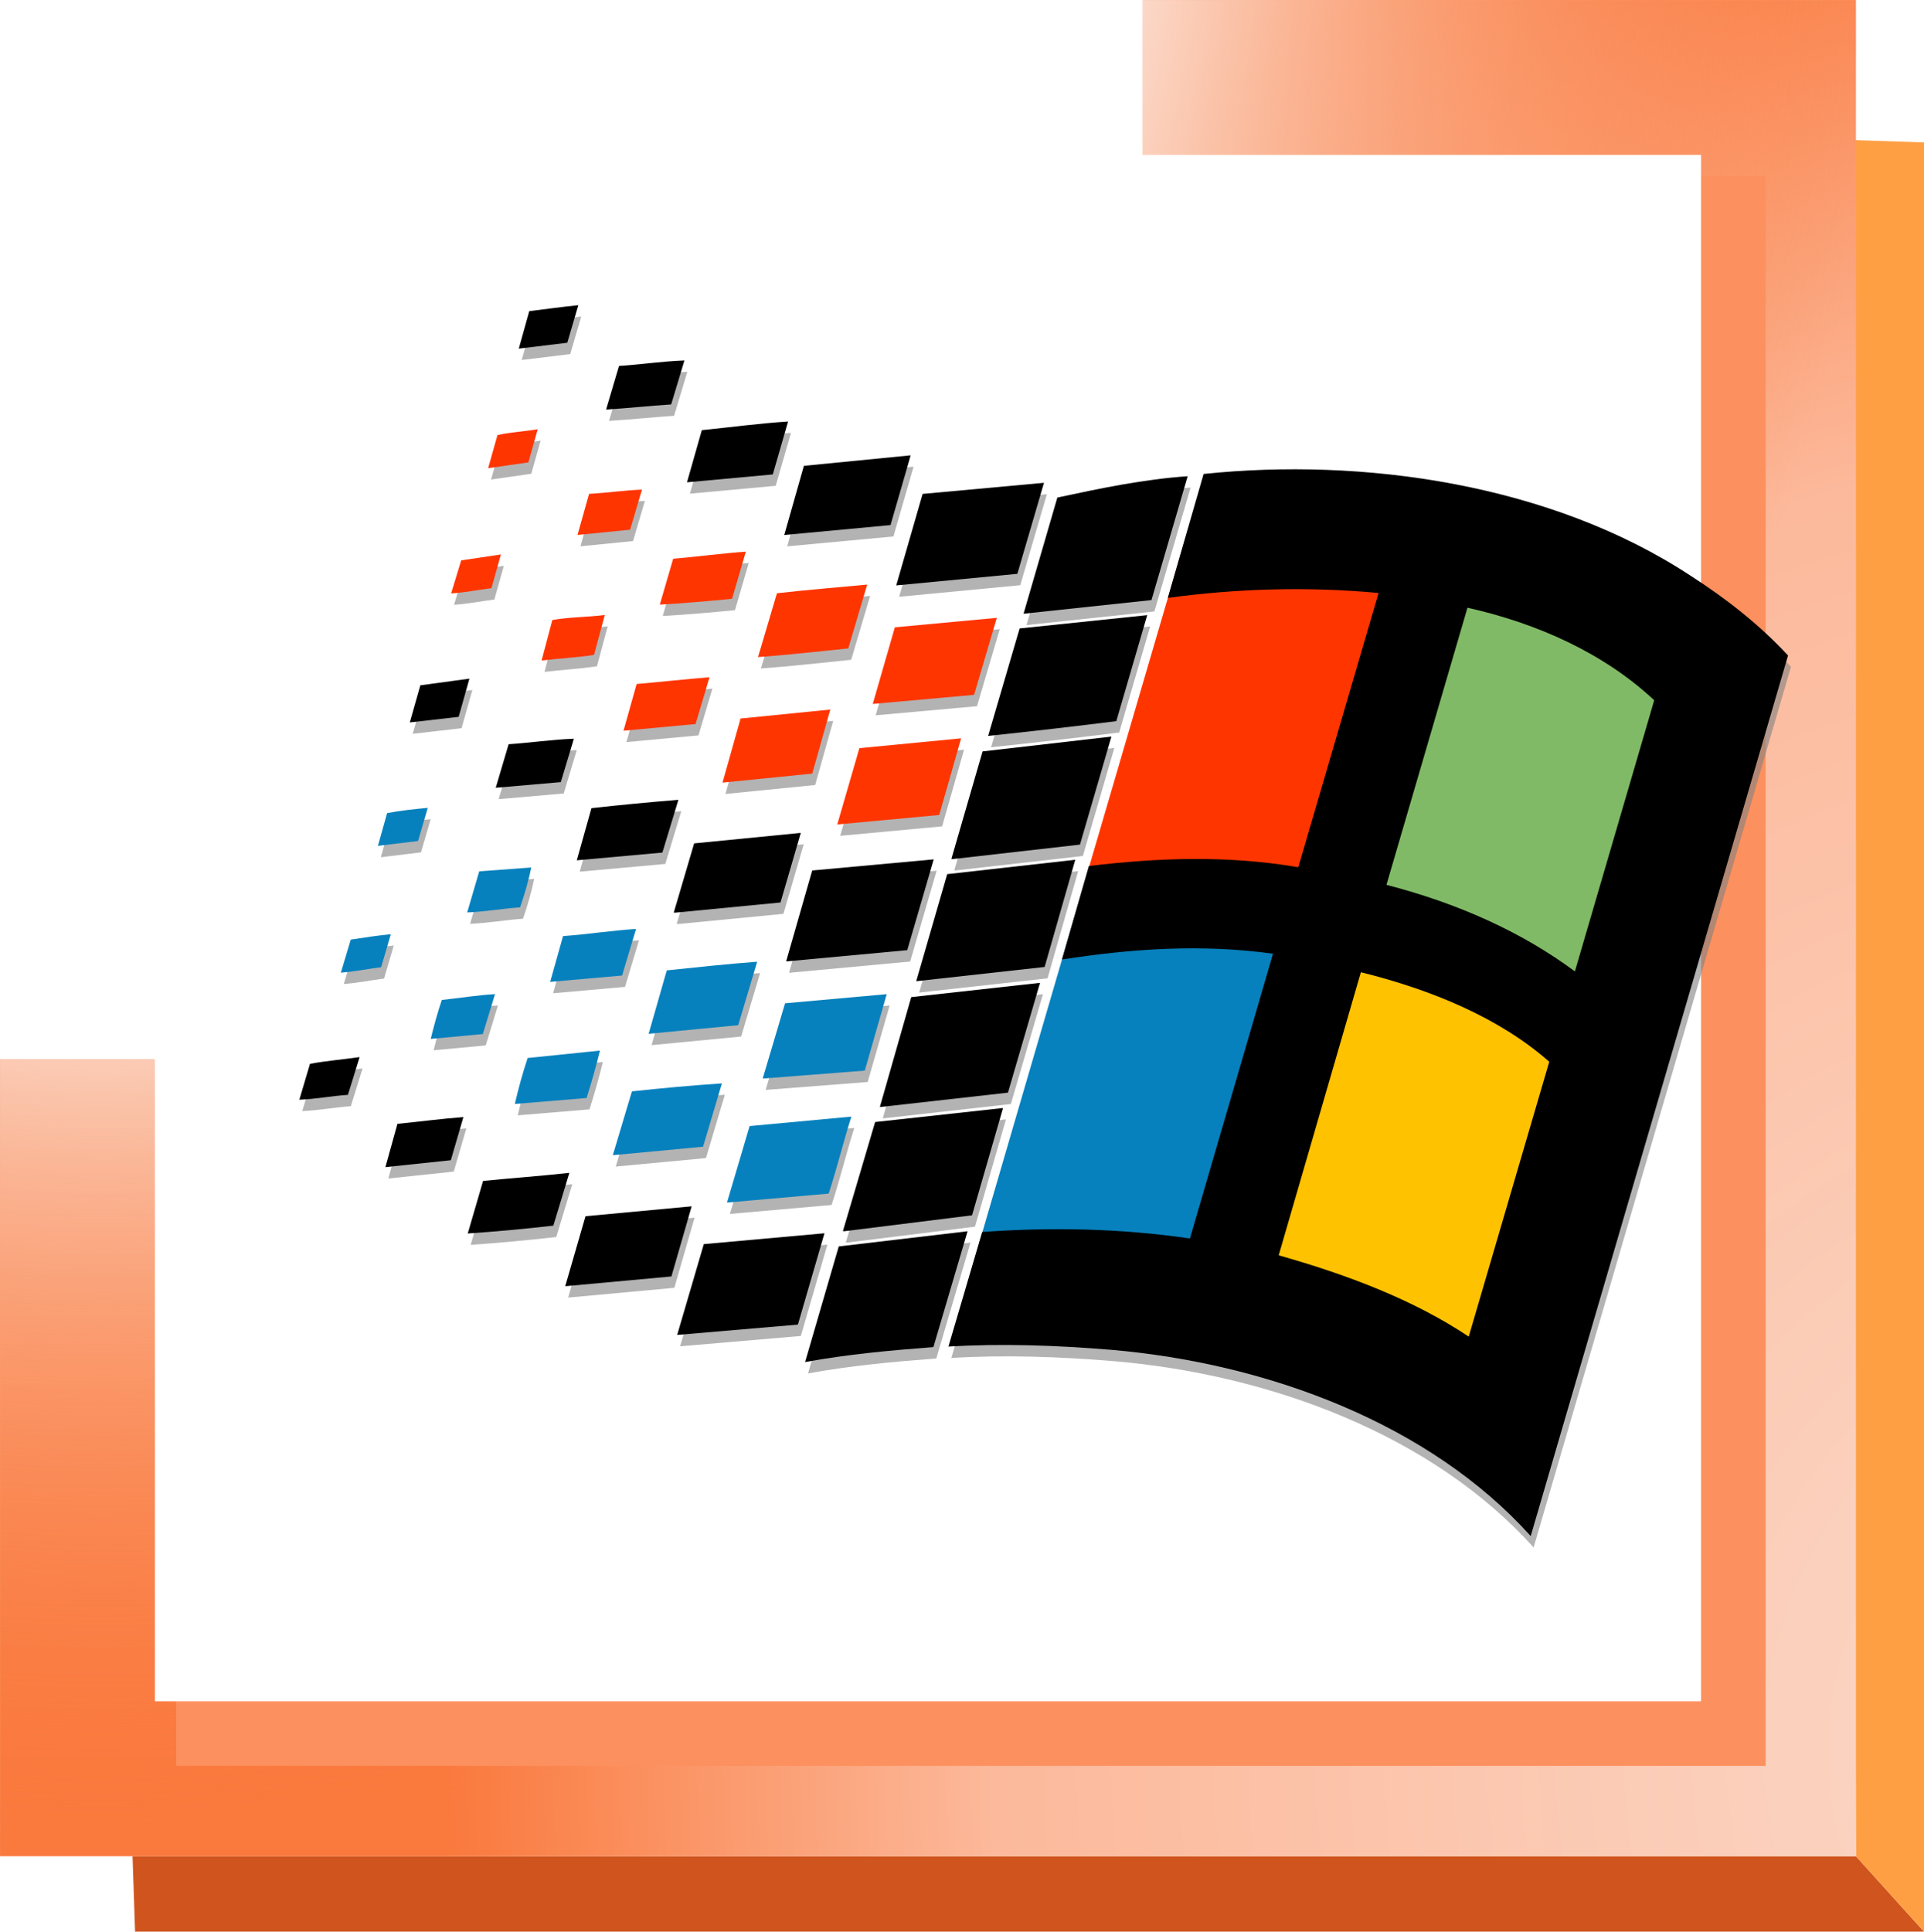 <?xml version="1.0" encoding="UTF-8" standalone="no"?>
<!-- Created with Inkscape (http://www.inkscape.org/) -->

<svg
   version="1.1"
   id="svg1"
   width="2129.533"
   height="2137.673"
   viewBox="0 0 2129.533 2137.673"
   sodipodi:docname="Windows 2000 Build 1969.svg"
   xml:space="preserve"
   inkscape:version="1.4 (86a8ad7, 2024-10-11)"
   xmlns:inkscape="http://www.inkscape.org/namespaces/inkscape"
   xmlns:sodipodi="http://sodipodi.sourceforge.net/DTD/sodipodi-0.dtd"
   xmlns:xlink="http://www.w3.org/1999/xlink"
   xmlns="http://www.w3.org/2000/svg"
   xmlns:svg="http://www.w3.org/2000/svg"><defs
     id="defs1"><linearGradient
       id="linearGradient6"
       inkscape:collect="always"><stop
         style="stop-color:#fbd9c9;stop-opacity:1;"
         offset="0.586"
         id="stop7" /><stop
         style="stop-color:#fa793d;stop-opacity:0;"
         offset="1"
         id="stop6" /></linearGradient><linearGradient
       id="linearGradient3"
       inkscape:collect="always"><stop
         style="stop-color:#fbd9c9;stop-opacity:1;"
         offset="0"
         id="stop3" /><stop
         style="stop-color:#fcb99b;stop-opacity:1;"
         offset="0.5"
         id="stop9" /><stop
         style="stop-color:#fa793d;stop-opacity:1;"
         offset="0.75"
         id="stop10" /><stop
         style="stop-color:#fa793d;stop-opacity:1;"
         offset="1"
         id="stop4" /></linearGradient><radialGradient
       inkscape:collect="always"
       xlink:href="#linearGradient3"
       id="radialGradient4"
       cx="362.725"
       cy="410.423"
       fx="362.725"
       fy="410.423"
       r="36.834"
       gradientUnits="userSpaceOnUse"
       gradientTransform="matrix(0,-2.786,2.355,0,-575.731,1411.039)" /><radialGradient
       inkscape:collect="always"
       xlink:href="#linearGradient6"
       id="radialGradient4-1"
       cx="325.098"
       cy="388.356"
       fx="325.098"
       fy="388.356"
       r="36.834"
       gradientUnits="userSpaceOnUse"
       gradientTransform="matrix(1.936,0,0,2.199,-317.286,-530.926)" /><filter
       inkscape:collect="always"
       style="color-interpolation-filters:sRGB"
       id="filter8"
       x="-0.027"
       y="-0.027"
       width="1.054"
       height="1.054"><feGaussianBlur
         inkscape:collect="always"
         stdDeviation="0.538"
         id="feGaussianBlur8" /></filter><filter
       inkscape:collect="always"
       style="color-interpolation-filters:sRGB"
       id="filter9"
       x="-0.048"
       y="-0.048"
       width="1.096"
       height="1.096"><feGaussianBlur
         inkscape:collect="always"
         stdDeviation="1.227"
         id="feGaussianBlur9" /></filter><filter
       inkscape:collect="always"
       style="color-interpolation-filters:sRGB"
       id="filter10"
       x="-0.024"
       y="-0.028"
       width="1.048"
       height="1.056"><feGaussianBlur
         inkscape:collect="always"
         stdDeviation="0.341"
         id="feGaussianBlur10" /></filter></defs><sodipodi:namedview
     id="namedview1"
     pagecolor="#ffffff"
     bordercolor="#000000"
     borderopacity="0.25"
     inkscape:showpageshadow="2"
     inkscape:pageopacity="0.0"
     inkscape:pagecheckerboard="0"
     inkscape:deskcolor="#d1d1d1"
     showguides="false"
     inkscape:zoom="0.25869257"
     inkscape:cx="1064.9707"
     inkscape:cy="1068.8362"
     inkscape:window-width="1366"
     inkscape:window-height="705"
     inkscape:window-x="-8"
     inkscape:window-y="-8"
     inkscape:window-maximized="1"
     inkscape:current-layer="svg1" /><g
     inkscape:label="Image"
     id="g1"
     transform="matrix(27.884,0,0,27.884,-8590.24,-9229.069)"
     style="stroke-width:0.036"><path
       style="display:inline;fill:#cf541d;fill-opacity:1;stroke-width:0.271;stroke-linecap:square;paint-order:stroke fill markers"
       d="m 313.332,404.65 0.1,2.995 h 71.011 L 381.74,404.65 Z"
       id="path8"
       sodipodi:nodetypes="ccccc" /><path
       style="display:inline;fill:#ff9f44;fill-opacity:1;stroke-width:0.271;stroke-linecap:square;paint-order:stroke fill markers"
       d="m 381.448,336.534 2.995,0.1 v 71.011 l -2.703,-2.995 z"
       id="path8-2"
       sodipodi:nodetypes="ccccc" /><rect
       style="display:inline;fill:url(#radialGradient4);stroke-width:0.271;stroke-linecap:square;paint-order:stroke fill markers"
       id="rect1-1-2"
       width="73.668"
       height="73.668"
       x="308.072"
       y="330.982" /><rect
       style="display:inline;fill:url(#radialGradient4-1);stroke-width:0.271;stroke-linecap:square;paint-order:stroke fill markers"
       id="rect1-1-2-2"
       width="73.668"
       height="73.668"
       x="308.072"
       y="330.982" /><rect
       style="display:inline;mix-blend-mode:normal;fill:#fc905e;fill-opacity:1;stroke-width:0.264;stroke-linecap:square;paint-order:stroke fill markers;filter:url(#filter9)"
       id="rect1-8"
       width="61.373"
       height="61.373"
       x="315.02"
       y="337.93"
       transform="matrix(1.028,0,0,1.028,-8.776,-9.42)" /><rect
       style="display:inline;mix-blend-mode:normal;fill:#ffffff;fill-opacity:1;stroke-width:0.28;stroke-linecap:square;paint-order:stroke fill markers;filter:url(#filter8)"
       id="rect1-1-2-3"
       width="47.79"
       height="47.79"
       x="305.629"
       y="328.39"
       transform="matrix(1,0,0,0.936,0,20.907)" /><rect
       style="display:inline;fill:#ffffff;stroke-width:0.271;stroke-linecap:square;paint-order:stroke fill markers"
       id="rect1"
       width="61.373"
       height="61.373"
       x="314.22"
       y="337.13" /><g
       transform="matrix(1.77,-0.177,0.177,1.77,50.19,55.358)"
       id="g66-8"
       style="display:inline;mix-blend-mode:normal;stroke-width:0.62;filter:url(#filter10)"><path
         d="m 139.46,194.54 -1.605,-0.027 c 0.109,-0.324 0.25,-0.688 0.387,-0.992 l 1.621,-0.004 c -0.117,0.332 -0.258,0.691 -0.402,1.023"
         fill="#0099ff"
         id="path24-7"
         style="fill:#808080;fill-opacity:0.6;stroke-width:0.62" /><path
         d="m 141.94,195.88 -2.023,-0.012 0.566,-1.375 c 0.668,-0.004 1.344,0 2.016,0.023 l -0.559,1.363"
         fill="#0099ff"
         id="path25-9"
         style="fill:#808080;fill-opacity:0.6;stroke-width:0.62" /><path
         d="m 145.3,195.54 c -0.234,0.539 -0.434,1.117 -0.676,1.66 l -2.277,-0.027 0.672,-1.648 2.281,0.016"
         fill="#0099ff"
         id="path26-3"
         style="fill:#808080;fill-opacity:0.6;stroke-width:0.62" /><path
         d="m 137.3,192.89 -1.168,-0.008 c 0.094,-0.27 0.211,-0.57 0.332,-0.84 0.398,-0.004 0.797,-0.027 1.195,-0.012 l -0.359,0.859"
         fill="#0099ff"
         id="path27-1"
         style="fill:#808080;fill-opacity:0.6;stroke-width:0.62" /><path
         d="m 135.19,191.18 c -0.301,0.008 -0.605,0.039 -0.906,0.031 l 0.293,-0.711 c 0.301,-0.016 0.602,-0.031 0.902,-0.031 L 135.19,191.18"
         fill="#0099ff"
         id="path28-9"
         style="fill:#808080;fill-opacity:0.6;stroke-width:0.62" /><path
         d="m 140.52,191.9 -1.609,-0.019 0.387,-0.988 c 0.547,0.016 1.094,-0.016 1.637,0.004 l -0.414,1.004"
         fill="#0099ff"
         id="path29-8"
         style="fill:#808080;fill-opacity:0.6;stroke-width:0.62" /><path
         d="m 142.99,193.26 -2.008,-0.008 0.543,-1.367 c 0.676,-0.004 1.352,-0.008 2.027,0.008 l -0.562,1.367"
         fill="#0099ff"
         id="path30-6"
         style="fill:#808080;fill-opacity:0.6;stroke-width:0.62" /><path
         d="m 145.7,194.55 -2.285,-0.051 0.664,-1.621 2.277,0.023 -0.656,1.648"
         fill="#0099ff"
         id="path31-5"
         style="fill:#808080;fill-opacity:0.6;stroke-width:0.62" /><path
         d="m 138.41,190.16 c -0.391,-0.012 -0.793,0.019 -1.188,-0.004 l 0.359,-0.887 1.164,0.031 c -0.086,0.277 -0.207,0.582 -0.336,0.859"
         fill="#0099ff"
         id="path32-0"
         style="fill:#808080;fill-opacity:0.6;stroke-width:0.62" /><path
         d="m 136.29,188.46 -0.902,0.019 0.277,-0.707 c 0.293,-0.027 0.609,-0.027 0.914,-0.027 l -0.289,0.715"
         fill="#0099ff"
         id="path33-2"
         style="fill:#808080;fill-opacity:0.6;stroke-width:0.62" /><path
         d="m 142.71,186.48 -1.613,-0.012 0.395,-1.008 c 0.543,0.008 1.086,0 1.633,0.012 l -0.414,1.008"
         fill="#ff3300"
         id="path34-8"
         style="fill:#808080;fill-opacity:0.6;stroke-width:0.62" /><path
         d="m 143.18,187.84 0.543,-1.383 h 2.012 L 145.192,187.84 H 143.18"
         fill="#ff3300"
         id="path35-6"
         style="fill:#808080;fill-opacity:0.6;stroke-width:0.62" /><path
         d="m 147.92,189.04 -2.285,-0.016 0.66,-1.645 2.281,0.008 -0.656,1.652"
         fill="#ff3300"
         id="path36-0"
         style="fill:#808080;fill-opacity:0.6;stroke-width:0.62" /><path
         d="m 140.61,184.72 c -0.383,0.019 -0.785,0 -1.176,0.008 l 0.328,-0.875 c 0.383,-0.031 0.789,0.016 1.176,0.004 l -0.328,0.863"
         fill="#ff3300"
         id="path37-2"
         style="fill:#808080;fill-opacity:0.6;stroke-width:0.62" /><path
         d="m 138.48,183.01 c -0.301,0.008 -0.602,0.039 -0.906,0.027 l 0.297,-0.711 0.895,-0.043 -0.285,0.727"
         fill="#ff3300"
         id="path38-4"
         style="fill:#808080;fill-opacity:0.6;stroke-width:0.62" /><path
         d="m 143.8,183.78 c -0.539,0 -1.078,-0.008 -1.617,-0.031 l 0.398,-0.988 c 0.543,0.008 1.086,-0.012 1.629,0.004 l -0.41,1.016"
         fill="#ff3300"
         id="path39-8"
         style="fill:#808080;fill-opacity:0.6;stroke-width:0.62" /><path
         d="m 146.27,185.14 c -0.672,0 -1.348,0.012 -2.023,-0.008 l 0.562,-1.375 c 0.676,-0.008 1.348,0.004 2.023,0.008 l -0.562,1.375"
         fill="#ff3300"
         id="path40-6"
         style="fill:#808080;fill-opacity:0.6;stroke-width:0.62" /><path
         d="m 148.96,186.45 -2.269,-0.023 0.66,-1.652 2.285,0.016 -0.676,1.66"
         fill="#ff3300"
         id="path41-5"
         style="fill:#808080;fill-opacity:0.6;stroke-width:0.62" /><path
         d="m 141.69,182.02 h -1.18 l 0.348,-0.887 c 0.398,0.019 0.789,0 1.184,0.023 l -0.352,0.863"
         fill="#ff3300"
         id="path42-0"
         style="fill:#808080;fill-opacity:0.6;stroke-width:0.62" /><path
         d="m 139.58,180.3 -0.906,0.039 0.281,-0.715 c 0.301,-0.035 0.605,-0.019 0.906,-0.039 l -0.281,0.715"
         fill="#ff3300"
         id="path43-9"
         style="fill:#808080;fill-opacity:0.6;stroke-width:0.62" /><path
         d="m 138.44,197.3 c -0.637,0.008 -1.277,0.004 -1.918,-0.016 l 0.457,-1.133 c 0.641,0 1.285,0.019 1.934,0.012 l -0.473,1.137"
         id="path44-0"
         style="fill:#808080;fill-opacity:0.6;stroke-width:0.62" /><path
         d="m 153.11,184.74 -2.871,0.019 1.008,-2.504 c 0.977,-0.109 1.961,-0.215 2.941,-0.184 l -1.078,2.668"
         id="path45-0"
         style="fill:#808080;fill-opacity:0.6;stroke-width:0.62" /><path
         d="m 140.71,177.73 -1.09,0.023 0.316,-0.809 c 0.367,-0.008 0.734,-0.023 1.102,-0.023 l -0.328,0.809"
         id="path46-6"
         style="fill:#808080;fill-opacity:0.6;stroke-width:0.62" /><path
         d="m 142.88,179.33 c -0.484,-0.016 -0.969,-0.012 -1.457,-0.031 l 0.383,-0.938 c 0.488,0.016 0.977,-0.008 1.465,0.023 l -0.391,0.945"
         id="path47-1"
         style="fill:#808080;fill-opacity:0.6;stroke-width:0.62" /><path
         d="m 150.19,183.86 -2.715,-0.012 0.789,-1.973 2.719,0.023 -0.793,1.961"
         id="path48-3"
         style="fill:#808080;fill-opacity:0.6;stroke-width:0.62" /><path
         d="m 145.1,182.48 0.59,-1.492 2.394,0.004 -0.602,1.504 -2.383,-0.016"
         id="path49-8"
         style="fill:#808080;fill-opacity:0.6;stroke-width:0.62" /><path
         d="m 144.98,181.11 -1.922,-0.016 0.445,-1.125 c 0.641,0 1.285,-0.023 1.934,0 l -0.457,1.141"
         id="path50-9"
         style="fill:#808080;fill-opacity:0.6;stroke-width:0.62" /><path
         d="m 152.06,187.35 c -0.957,0.023 -1.918,0.039 -2.879,0.043 l 0.938,-2.316 2.863,-0.012 -0.922,2.285"
         id="path51-3"
         style="fill:#808080;fill-opacity:0.6;stroke-width:0.62" /><path
         d="m 150.98,190.01 -2.871,0.039 -0.016,-0.008 0.93,-2.316 2.894,-0.043 -0.938,2.328"
         id="path52-4"
         style="fill:#808080;fill-opacity:0.6;stroke-width:0.62" /><path
         d="m 136.37,185.81 0.316,-0.801 1.105,-0.039 -0.324,0.824 -1.098,0.016"
         id="path53-4"
         style="fill:#808080;fill-opacity:0.6;stroke-width:0.62" /><path
         d="m 147.04,192.68 0.926,-2.309 2.875,-0.035 -0.918,2.312 -2.883,0.031"
         id="path54-6"
         style="fill:#808080;fill-opacity:0.6;stroke-width:0.62" /><path
         d="m 139.59,187.47 -1.457,-0.019 0.383,-0.938 c 0.488,0.016 0.973,-0.008 1.461,0.023 l -0.387,0.934"
         id="path55-0"
         style="fill:#808080;fill-opacity:0.6;stroke-width:0.62" /><path
         d="m 146.91,191.97 -2.715,-0.019 0.781,-1.961 2.723,0.023 -0.789,1.957"
         id="path56-6"
         style="fill:#808080;fill-opacity:0.6;stroke-width:0.62" /><path
         d="m 144.2,190.63 -2.371,-0.008 -0.019,-0.008 0.605,-1.488 2.391,0.004 -0.605,1.5"
         id="path57-6"
         style="fill:#808080;fill-opacity:0.6;stroke-width:0.62" /><path
         d="m 141.69,189.26 -1.918,-0.019 0.441,-1.125 c 0.648,-0.008 1.301,-0.004 1.949,0.008 l -0.473,1.137"
         id="path58-1"
         style="fill:#808080;fill-opacity:0.6;stroke-width:0.62" /><path
         d="m 148.84,195.33 -0.012,0.027 -2.875,0.035 0.941,-2.371 2.891,-0.031 -0.945,2.34"
         id="path59-8"
         style="fill:#808080;fill-opacity:0.6;stroke-width:0.62" /><path
         d="m 147.76,198 -2.883,0.07 -0.019,-0.008 0.957,-2.348 2.871,-0.027 -0.926,2.312"
         id="path60-4"
         style="fill:#808080;fill-opacity:0.6;stroke-width:0.62" /><path
         d="m 134.17,193.94 c -0.363,-0.012 -0.727,0.023 -1.09,0 l 0.316,-0.773 c 0.371,-0.031 0.742,-0.023 1.117,-0.039 l -0.344,0.812"
         id="path61-9"
         style="fill:#808080;fill-opacity:0.6;stroke-width:0.62" /><path
         d="m 146.61,200.84 c -0.961,-0.023 -1.918,-0.031 -2.883,0.047 l 1.004,-2.492 2.894,-0.051 -1.016,2.496"
         id="path62-6"
         style="fill:#808080;fill-opacity:0.6;stroke-width:0.62" /><path
         d="m 136.31,195.62 -1.469,0.008 0.363,-0.934 c 0.496,0 0.984,-0.016 1.48,-0.004 l -0.375,0.93"
         id="path63-3"
         style="fill:#808080;fill-opacity:0.6;stroke-width:0.62" /><path
         d="m 143.65,200.04 -2.703,-0.039 0.793,-1.957 2.703,0.027 -0.793,1.969"
         id="path64-7"
         style="fill:#808080;fill-opacity:0.6;stroke-width:0.62" /><path
         d="m 138.57,198.67 0.605,-1.508 2.379,0.016 -0.605,1.512 -2.379,-0.019"
         id="path65-8"
         style="fill:#808080;fill-opacity:0.6;stroke-width:0.62" /><path
         d="m 164.05,188.08 c -1.004,-1.145 -2.398,-1.957 -3.941,-2.469 l -2.414,5.973 c 1.539,0.566 2.898,1.344 3.992,2.34 z m -3.133,7.793 c -1.012,-1.09 -2.461,-1.863 -3.984,-2.406 l -2.453,6.102 c 1.496,0.59 2.898,1.289 4.039,2.227 z m 6.203,-8.488 -7.668,18.977 c -1.988,-2.711 -5.445,-4.422 -8.918,-5.07 -1.195,-0.219 -2.394,-0.383 -3.59,-0.43 l 1.004,-2.469 c 1.531,0.043 3.066,0.223 4.598,0.605 l 2.477,-6.137 c -1.57,-0.379 -3.137,-0.426 -4.699,-0.34 l 0.805,-2.016 c 1.547,-0.031 3.098,0.066 4.648,0.492 l 2.391,-5.91 c -1.566,-0.305 -3.133,-0.414 -4.691,-0.359 l 1.07,-2.672 c 3.555,-0.016 7.668,0.977 10.582,3.336 0.738,0.586 1.418,1.234 1.992,1.992"
         id="path66-8"
         style="fill:#808080;fill-opacity:0.6;stroke-width:0.62" /></g><g
       transform="matrix(1.77,-0.177,0.177,1.77,50.074,54.907)"
       id="g66"
       style="display:inline;stroke-width:0.62"><path
         d="m 147.45,199.64 3.281,-8.125 c 1.562,-0.086 4.098,0.266 5.668,0.645 l -3.375,8.359 c -1.531,-0.379 -4.043,-0.84 -5.574,-0.879"
         fill="#0099ff"
         id="path20"
         style="fill:#0781bd;fill-opacity:1;stroke-width:0.62" /><path
         d="m 162.2,195.43 -3.41,8.398 c -1.141,-0.938 -4.266,-2.719 -5.766,-3.309 l 3.375,-8.359 c 1.527,0.543 4.789,2.18 5.801,3.269"
         fill="#ffce00"
         id="path21"
         style="fill:#ffc201;fill-opacity:1;stroke-width:0.62" /><path
         d="m 165.54,187.65 -3.348,7.781 c -1.094,-1 -4.258,-2.707 -5.801,-3.269 l 3.383,-8.375 c 1.543,0.516 4.762,2.719 5.766,3.863"
         fill="#008600"
         id="path22"
         style="fill:#80ba66;fill-opacity:1;stroke-width:0.62" /><path
         d="m 150.73,191.52 3.328,-8.223 c 1.559,-0.055 4.156,0.191 5.723,0.492 l -3.383,8.375 c -1.551,-0.426 -4.117,-0.676 -5.668,-0.645"
         fill="#ff3300"
         id="path23"
         style="fill:#ff3500;fill-opacity:1;stroke-width:0.62" /><path
         d="m 139.46,194.54 -1.605,-0.027 c 0.109,-0.324 0.25,-0.688 0.387,-0.992 l 1.621,-0.004 c -0.117,0.332 -0.258,0.691 -0.402,1.023"
         fill="#0099ff"
         id="path24"
         style="fill:#0781bd;fill-opacity:1;stroke-width:0.62" /><path
         d="m 141.94,195.88 -2.023,-0.012 0.566,-1.375 c 0.668,-0.004 1.344,0 2.016,0.023 l -0.559,1.363"
         fill="#0099ff"
         id="path25"
         style="fill:#0781bd;fill-opacity:1;stroke-width:0.62" /><path
         d="m 145.3,195.54 c -0.234,0.539 -0.434,1.117 -0.676,1.66 l -2.277,-0.027 0.672,-1.648 2.281,0.016"
         fill="#0099ff"
         id="path26"
         style="fill:#0781bd;fill-opacity:1;stroke-width:0.62" /><path
         d="m 137.3,192.89 -1.168,-0.008 c 0.094,-0.27 0.211,-0.57 0.332,-0.84 0.398,-0.004 0.797,-0.027 1.195,-0.012 l -0.359,0.859"
         fill="#0099ff"
         id="path27"
         style="fill:#0781bd;fill-opacity:1;stroke-width:0.62" /><path
         d="m 135.19,191.18 c -0.301,0.008 -0.605,0.039 -0.906,0.031 l 0.293,-0.711 c 0.301,-0.016 0.602,-0.031 0.902,-0.031 L 135.19,191.18"
         fill="#0099ff"
         id="path28"
         style="fill:#0781bd;fill-opacity:1;stroke-width:0.62" /><path
         d="m 140.52,191.9 -1.609,-0.019 0.387,-0.988 c 0.547,0.016 1.094,-0.016 1.637,0.004 l -0.414,1.004"
         fill="#0099ff"
         id="path29"
         style="fill:#0781bd;fill-opacity:1;stroke-width:0.62" /><path
         d="m 142.99,193.26 -2.008,-0.008 0.543,-1.367 c 0.676,-0.004 1.352,-0.008 2.027,0.008 l -0.562,1.367"
         fill="#0099ff"
         id="path30"
         style="fill:#0781bd;fill-opacity:1;stroke-width:0.62" /><path
         d="m 145.7,194.55 -2.285,-0.051 0.664,-1.621 2.277,0.023 -0.656,1.648"
         fill="#0099ff"
         id="path31"
         style="fill:#0781bd;fill-opacity:1;stroke-width:0.62" /><path
         d="m 138.41,190.16 c -0.391,-0.012 -0.793,0.019 -1.188,-0.004 l 0.359,-0.887 1.164,0.031 c -0.086,0.277 -0.207,0.582 -0.336,0.859"
         fill="#0099ff"
         id="path32"
         style="fill:#0781bd;fill-opacity:1;stroke-width:0.62" /><path
         d="m 136.29,188.46 -0.902,0.019 0.277,-0.707 c 0.293,-0.027 0.609,-0.027 0.914,-0.027 l -0.289,0.715"
         fill="#0099ff"
         id="path33"
         style="fill:#0781bd;fill-opacity:1;stroke-width:0.62" /><path
         d="m 142.71,186.48 -1.613,-0.012 0.395,-1.008 c 0.543,0.008 1.086,0 1.633,0.012 l -0.414,1.008"
         fill="#ff3300"
         id="path34"
         style="fill:#ff3500;fill-opacity:1;stroke-width:0.62" /><path
         d="m 143.18,187.84 0.543,-1.383 h 2.012 L 145.192,187.84 H 143.18"
         fill="#ff3300"
         id="path35"
         style="fill:#ff3500;fill-opacity:1;stroke-width:0.62" /><path
         d="m 147.92,189.04 -2.285,-0.016 0.66,-1.645 2.281,0.008 -0.656,1.652"
         fill="#ff3300"
         id="path36"
         style="fill:#ff3500;fill-opacity:1;stroke-width:0.62" /><path
         d="m 140.61,184.72 c -0.383,0.019 -0.785,0 -1.176,0.008 l 0.328,-0.875 c 0.383,-0.031 0.789,0.016 1.176,0.004 l -0.328,0.863"
         fill="#ff3300"
         id="path37"
         style="fill:#ff3500;fill-opacity:1;stroke-width:0.62" /><path
         d="m 138.48,183.01 c -0.301,0.008 -0.602,0.039 -0.906,0.027 l 0.297,-0.711 0.895,-0.043 -0.285,0.727"
         fill="#ff3300"
         id="path38"
         style="fill:#ff3500;fill-opacity:1;stroke-width:0.62" /><path
         d="m 143.8,183.78 c -0.539,0 -1.078,-0.008 -1.617,-0.031 l 0.398,-0.988 c 0.543,0.008 1.086,-0.012 1.629,0.004 l -0.41,1.016"
         fill="#ff3300"
         id="path39"
         style="fill:#ff3500;fill-opacity:1;stroke-width:0.62" /><path
         d="m 146.27,185.14 c -0.672,0 -1.348,0.012 -2.023,-0.008 l 0.562,-1.375 c 0.676,-0.008 1.348,0.004 2.023,0.008 l -0.562,1.375"
         fill="#ff3300"
         id="path40"
         style="fill:#ff3500;fill-opacity:1;stroke-width:0.62" /><path
         d="m 148.96,186.45 -2.269,-0.023 0.66,-1.652 2.285,0.016 -0.676,1.66"
         fill="#ff3300"
         id="path41"
         style="fill:#ff3500;fill-opacity:1;stroke-width:0.62" /><path
         d="m 141.69,182.02 h -1.18 l 0.348,-0.887 c 0.398,0.019 0.789,0 1.184,0.023 l -0.352,0.863"
         fill="#ff3300"
         id="path42"
         style="fill:#ff3500;fill-opacity:1;stroke-width:0.62" /><path
         d="m 139.58,180.3 -0.906,0.039 0.281,-0.715 c 0.301,-0.035 0.605,-0.019 0.906,-0.039 l -0.281,0.715"
         fill="#ff3300"
         id="path43"
         style="fill:#ff3500;fill-opacity:1;stroke-width:0.62" /><path
         d="m 138.44,197.3 c -0.637,0.008 -1.277,0.004 -1.918,-0.016 l 0.457,-1.133 c 0.641,0 1.285,0.019 1.934,0.012 l -0.473,1.137"
         id="path44"
         style="stroke-width:0.62" /><path
         d="m 153.11,184.74 -2.871,0.019 1.008,-2.504 c 0.977,-0.109 1.961,-0.215 2.941,-0.184 l -1.078,2.668"
         id="path45"
         style="stroke-width:0.62" /><path
         d="m 140.71,177.73 -1.09,0.023 0.316,-0.809 c 0.367,-0.008 0.734,-0.023 1.102,-0.023 l -0.328,0.809"
         id="path46"
         style="stroke-width:0.62" /><path
         d="m 142.88,179.33 c -0.484,-0.016 -0.969,-0.012 -1.457,-0.031 l 0.383,-0.938 c 0.488,0.016 0.977,-0.008 1.465,0.023 l -0.391,0.945"
         id="path47"
         style="stroke-width:0.62" /><path
         d="m 150.19,183.86 -2.715,-0.012 0.789,-1.973 2.719,0.023 -0.793,1.961"
         id="path48"
         style="stroke-width:0.62" /><path
         d="m 145.1,182.48 0.59,-1.492 2.394,0.004 -0.602,1.504 -2.383,-0.016"
         id="path49"
         style="stroke-width:0.62" /><path
         d="m 144.98,181.11 -1.922,-0.016 0.445,-1.125 c 0.641,0 1.285,-0.023 1.934,0 l -0.457,1.141"
         id="path50"
         style="stroke-width:0.62" /><path
         d="m 152.06,187.35 c -0.957,0.023 -1.918,0.039 -2.879,0.043 l 0.938,-2.316 2.863,-0.012 -0.922,2.285"
         id="path51"
         style="stroke-width:0.62" /><path
         d="m 150.98,190.01 -2.871,0.039 -0.016,-0.008 0.93,-2.316 2.894,-0.043 -0.938,2.328"
         id="path52"
         style="stroke-width:0.62" /><path
         d="m 136.37,185.81 0.316,-0.801 1.105,-0.039 -0.324,0.824 -1.098,0.016"
         id="path53"
         style="stroke-width:0.62" /><path
         d="m 147.04,192.68 0.926,-2.309 2.875,-0.035 -0.918,2.312 -2.883,0.031"
         id="path54"
         style="stroke-width:0.62" /><path
         d="m 139.59,187.47 -1.457,-0.019 0.383,-0.938 c 0.488,0.016 0.973,-0.008 1.461,0.023 l -0.387,0.934"
         id="path55"
         style="stroke-width:0.62" /><path
         d="m 146.91,191.97 -2.715,-0.019 0.781,-1.961 2.723,0.023 -0.789,1.957"
         id="path56"
         style="stroke-width:0.62" /><path
         d="m 144.2,190.63 -2.371,-0.008 -0.019,-0.008 0.605,-1.488 2.391,0.004 -0.605,1.5"
         id="path57"
         style="stroke-width:0.62" /><path
         d="m 141.69,189.26 -1.918,-0.019 0.441,-1.125 c 0.648,-0.008 1.301,-0.004 1.949,0.008 l -0.473,1.137"
         id="path58"
         style="stroke-width:0.62" /><path
         d="m 148.84,195.33 -0.012,0.027 -2.875,0.035 0.941,-2.371 2.891,-0.031 -0.945,2.34"
         id="path59"
         style="stroke-width:0.62" /><path
         d="m 147.76,198 -2.883,0.07 -0.019,-0.008 0.957,-2.348 2.871,-0.027 -0.926,2.312"
         id="path60"
         style="stroke-width:0.62" /><path
         d="m 134.17,193.94 c -0.363,-0.012 -0.727,0.023 -1.09,0 l 0.316,-0.773 c 0.371,-0.031 0.742,-0.023 1.117,-0.039 l -0.344,0.812"
         id="path61"
         style="stroke-width:0.62" /><path
         d="m 146.61,200.84 c -0.961,-0.023 -1.918,-0.031 -2.883,0.047 l 1.004,-2.492 2.894,-0.051 -1.016,2.496"
         id="path62"
         style="stroke-width:0.62" /><path
         d="m 136.31,195.62 -1.469,0.008 0.363,-0.934 c 0.496,0 0.984,-0.016 1.48,-0.004 l -0.375,0.93"
         id="path63"
         style="stroke-width:0.62" /><path
         d="m 143.65,200.04 -2.703,-0.039 0.793,-1.957 2.703,0.027 -0.793,1.969"
         id="path64"
         style="stroke-width:0.62" /><path
         d="m 138.57,198.67 0.605,-1.508 2.379,0.016 -0.605,1.512 -2.379,-0.019"
         id="path65"
         style="stroke-width:0.62" /><path
         d="m 164.05,188.08 c -1.004,-1.145 -2.398,-1.957 -3.941,-2.469 l -2.414,5.973 c 1.539,0.566 2.898,1.344 3.992,2.34 z m -3.133,7.793 c -1.012,-1.09 -2.461,-1.863 -3.984,-2.406 l -2.453,6.102 c 1.496,0.59 2.898,1.289 4.039,2.227 z m 6.203,-8.488 -7.668,18.977 c -1.988,-2.711 -5.445,-4.422 -8.918,-5.07 -1.195,-0.219 -2.394,-0.383 -3.59,-0.43 l 1.004,-2.469 c 1.531,0.043 3.066,0.223 4.598,0.605 l 2.477,-6.137 c -1.57,-0.379 -3.137,-0.426 -4.699,-0.34 l 0.805,-2.016 c 1.547,-0.031 3.098,0.066 4.648,0.492 l 2.391,-5.91 c -1.566,-0.305 -3.133,-0.414 -4.691,-0.359 l 1.07,-2.672 c 3.555,-0.016 7.668,0.977 10.582,3.336 0.738,0.586 1.418,1.234 1.992,1.992"
         id="path66"
         style="stroke-width:0.62" /></g></g></svg>
